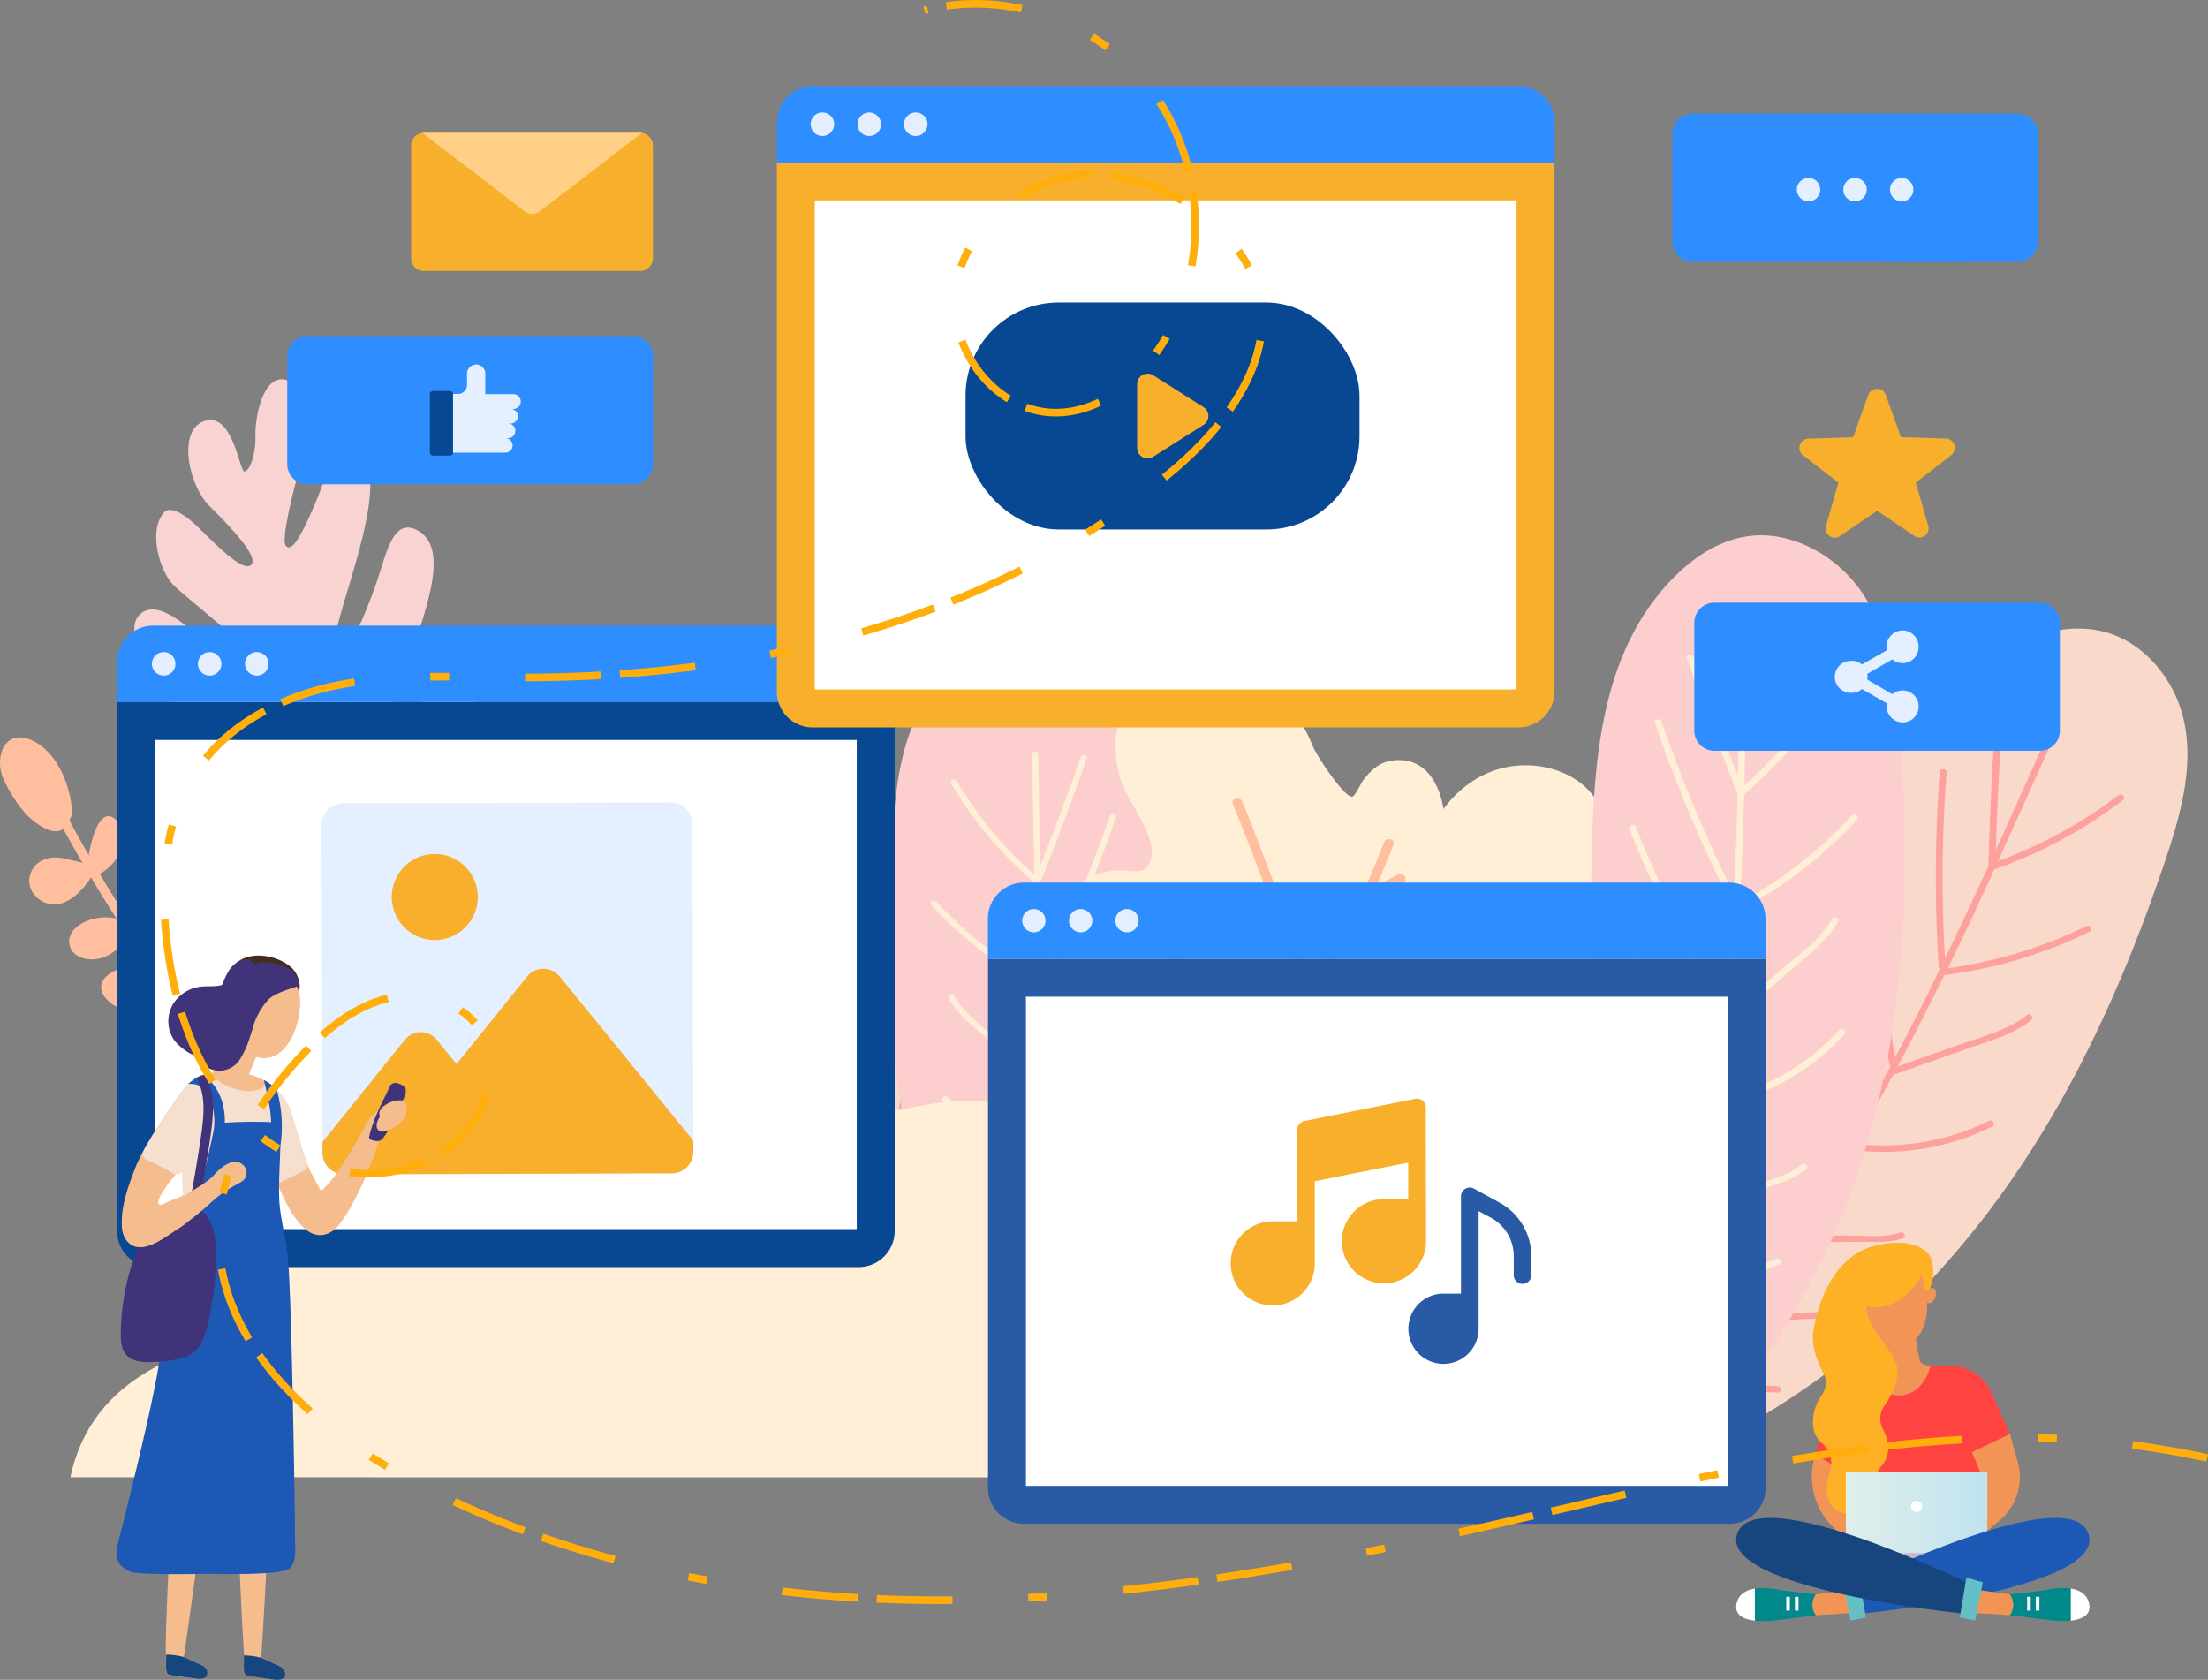 <svg id="Capa_1" data-name="Capa 1" xmlns="http://www.w3.org/2000/svg" xmlns:xlink="http://www.w3.org/1999/xlink" viewBox="0 0 582.08 442.8"><rect x="0" y="0" width="582.08" height="442.8" fill="#808080" stroke="none"/><defs><style>.cls-1,.cls-7{fill:#ffefd6;}.cls-2{fill:#ffbe9e;}.cls-3{fill:#f9d9ca;}.cls-4{fill:#fea09b;}.cls-5{fill:#fccecd;}.cls-6{fill:#f9d3d2;}.cls-10,.cls-11,.cls-14,.cls-15,.cls-16,.cls-17,.cls-7,.cls-8{fill-rule:evenodd;}.cls-29,.cls-8{fill:#fff;}.cls-15,.cls-9{fill:#084892;}.cls-10{fill:#2e8eff;}.cls-11{fill:#e5eeff;}.cls-12,.cls-16{fill:#f8af2c;}.cls-13{fill:#285aa5;}.cls-14{fill:#e4efff;}.cls-17{fill:#ffd086;}.cls-18{fill:#f5bc8e;}.cls-19{fill:#17467e;}.cls-20{fill:#442d1d;}.cls-21{fill:#403379;}.cls-22{fill:#f5dfce;}.cls-23{fill:#1d58b4;}.cls-24{fill:#ff4340;}.cls-25{fill:#f29456;}.cls-26{fill:#feb125;}.cls-27{fill:url(#_ÂÁ_Ï_ÌÌ_È_ËÂÌÚ_4);}.cls-28{fill:#cab7cc;}.cls-30{fill:#01888b;}.cls-31{fill:#f7b58e;}.cls-32{fill:#63c0c4;}.cls-33{fill:none;stroke:#ffae0c;stroke-miterlimit:10;stroke-width:2px;stroke-dasharray:20 20 5;}</style><linearGradient id="_ÂÁ_Ï_ÌÌ_È_ËÂÌÚ_4" x1="486.61" y1="399.15" x2="523.9" y2="399.15" gradientUnits="userSpaceOnUse"><stop offset="0" stop-color="#dfefea"/><stop offset="1" stop-color="#bfe3ee"/></linearGradient></defs><title>contentAnywhereSVG</title><path class="cls-1" d="M444.71,396.66c23-23.34-43-10.3-22.95-24.65,41.19-29.4,18.6-39.29,16.23-40.38a20.2,20.2,0,0,0-5.43-1.64c-4.65-.72-7.66,1.81-9.28-2.54-2-5.38,5.92-14.39,7.4-20.08,1.43-5.47,1.6-11.41-1.19-16.54-4.15-7.62-13.88-11.08-22.67-9.87-10.87,1.49-18.82,9.83-22.47,19.1-.88,2.25-7.83,12.83-9.59,12.08-.6-.27-2.24-3.6-2.44-3.85-1.9-2.39-3.9-4.44-7.25-4.81-9.56-1.06-12.59,9.16-12.41,16,.23,8.58,1.81,17.22,2.58,25.77.29,3.18-.65,8.87-4.86,6.53-2-1.14-3.7-6.57-5.21-8.32-5.39-6.26-13.81-5.83-19.36.25-8.64,9.46-7.83,24.1-3.7,35,1.56,4.12,3.69,8.08,4.92,12.3.54,1.84,2.44,6.78,1.66,8.49-3.77,8.24-5.08,2.94-8.25,1.42-4.18-2-7.38-2.71-12.23-.3-10.8,5.38-9.91,20.18-6.8,29.37,4.35,12.82,14,26.32,28,31.13,17,5.86,34.68-1,50.24-7.34a1.87,1.87,0,0,0,.39-.25,98.7,98.7,0,0,0,9.89-4.52c8.76-4.64,20.39-11.89,18.75-22.8a12.49,12.49,0,0,0-5.23-8.61c-1.94-1.24-3.83-.91-5.73-1.81-7.91-3.76-2.11-3.64,3.38-4.5,15-2.35,31.74-4.91,43.61-14.59" transform="translate(-8.14 -79)"/><path class="cls-2" d="M379.44,436.44a11.78,11.78,0,0,1-2.93-3.42c2.76-.68,5.36-1.46,7.65-2.2a1.1,1.1,0,1,0-.61-2.12,77.51,77.51,0,0,1-14.18,3.22c-5.27.65-11.93,1.5-16.78-.89a1.67,1.67,0,0,0-.18,0,252.49,252.49,0,0,0,21-39.15,1,1,0,0,0,.61.32A107.92,107.92,0,0,0,408.7,392s0,0,0,.06a39.89,39.89,0,0,0,6.21,7c1.09,1,2.74-.59,1.65-1.56a37.25,37.25,0,0,1-5.39-6c1.27-.24,2.54-.48,3.8-.76,1.47-.34.86-2.45-.61-2.12A105,105,0,0,1,374.64,390a1.12,1.12,0,0,0-.41,0c5.89-13.59,11-27.54,16.14-41.46a1.27,1.27,0,0,0,.44.19c7.86,1.75,16,3,23.76,1.84a36.69,36.69,0,0,0,6.34,5.06c1.24.79,2.39-1.13,1.14-1.92a34.37,34.37,0,0,1-4.71-3.67,33.38,33.38,0,0,0,7-2.46c1.34-.66.16-2.56-1.17-1.9-10,4.92-21.19,3.27-31.76.92a1.63,1.63,0,0,0-.31,0c4-11,8.05-22,12.41-32.69.53-1.31-1.74-1.85-2.28-.54-5.59,13.75-10.61,27.92-15.81,42.05-8.75-8.3-13.93-21.73-18.21-32.31-.53-1.31-2.8-.75-2.27.57,1.28,3.15,2.62,6.51,4.08,9.9-1.7-1-3.43-1.88-5.2-2.73-1.34-.64-2.49,1.27-1.14,1.91q3.36,1.62,6.55,3.49a1.06,1.06,0,0,0,1,.06c3.62,8,8.06,15.84,14.34,21.42-5.65,15.25-11.57,30.43-18.68,45a1.09,1.09,0,0,1-.1-.11C350.53,392,342.21,375.8,336,359.44c-.5-1.32-2.77-.76-2.26.57,1.19,3.11,2.44,6.21,3.8,9.26a42,42,0,0,1-5.74-4.72c-1-1-2.69.54-1.65,1.56a44.15,44.15,0,0,0,8.28,6.37,1.1,1.1,0,0,0,.66.15c5.9,12.31,13.71,23.65,25.55,31.92a1.08,1.08,0,0,0,.32.13,203.22,203.22,0,0,1-25.47,39.8s0,0,0,0a83.76,83.76,0,0,1-21.35-29.36c-.55-1.29-2.82-.74-2.26.57.94,2.17,2,4.27,3.09,6.35a41,41,0,0,1-6.73-3.17,1.11,1.11,0,0,0-1.14,1.91,42.22,42.22,0,0,0,8.93,3.95,1.17,1.17,0,0,0,.44.05A86.84,86.84,0,0,0,337.79,446a1.52,1.52,0,0,0,.3.17,158.64,158.64,0,0,1-11.39,12c-1.06,1,.61,2.55,1.67,1.55a167.72,167.72,0,0,0,22.83-27,1.12,1.12,0,0,0,.24.19c6.26,3.07,14.93,2.34,22.72.62A13.36,13.36,0,0,0,377.8,438C378.94,438.91,380.6,437.35,379.44,436.44Z" transform="translate(-8.14 -79)"/><path class="cls-3" d="M180.72,330.27c11.22,32.66,26.45,64.68,49.62,91.55a185.66,185.66,0,0,0,36,32.42c6.5,4.44,13.49,8.89,20.84,12.05,4.08,1.74,9.87,3,13.25-.24a6.82,6.82,0,0,0,.74-.84.55.55,0,0,0,.4-.33,3.47,3.47,0,0,0,.24-.66c2.7-8.33,2-17.69.78-30.1-1-9.63-4.7-20.09-8-29.31-3.65-10.21-8.74-20-13.35-29.82q-6.83-14.44-13.63-28.92C255.8,321,244.46,288.39,216,275.56c-6.72-3-14.47-4.86-21.81-2.86a26.09,26.09,0,0,0-14.86,11.54C170.3,298.5,175.7,315.65,180.72,330.27Z" transform="translate(-8.14 -79)"/><path class="cls-4" d="M224.76,338.26c2.36,5.07,4.76,10.09,7.21,15.1a110.74,110.74,0,0,1-33.29-10.11.77.77,0,1,0-.7,1.38A112.28,112.28,0,0,0,232.51,355a.63.63,0,0,0,.24,0c3.63,7.37,7.35,14.69,11.23,22l-15.22-5.38c-5.36-1.89-11.38-3.38-15.77-6.93-.82-.64-1.86.53-1.07,1.18,4.18,3.36,9.57,4.83,14.66,6.62l18.3,6.47.15,0q4.49,8.35,9.24,16.56A57.18,57.18,0,0,1,222.09,390a.78.78,0,1,0-.72,1.38A58.69,58.69,0,0,0,252,397.27c1-.07,2.06-.18,3.08-.31,1.56,2.66,3.12,5.31,4.72,7.94,2.59,4.26,5.24,8.49,7.91,12.69l-11.42-.08c-4.06,0-9.08.65-12.9-.71-1-.36-1.7,1-.72,1.37,3.38,1.2,7.11.82,10.66.86l14.69.09a.74.74,0,0,0,.53-.21c3.77,5.89,7.66,11.73,11.56,17.55q-11-.24-22-.86c-1-.06-1.35,1.45-.29,1.5q11.36.64,22.77.9a.65.65,0,0,0,.43-.14q5,7.45,10.12,14.84-9.22.46-18.47.89a.77.77,0,1,0,.14,1.53l19.35-.93q4.09,5.94,8.22,11.86a6.82,6.82,0,0,0,.74-.84.55.55,0,0,0,.4-.33Q297.77,459.44,294,454a.82.82,0,0,0,.29-.42,112.56,112.56,0,0,0,3.16-19.21c.06-1-1.55-1.26-1.62-.29a110.22,110.22,0,0,1-2.94,18.3c-3.25-4.72-6.49-9.43-9.69-14.17a.75.75,0,0,1,.06-.13,150.53,150.53,0,0,0,2.37-29.13c0-1-1.65-.84-1.63.13a149.82,149.82,0,0,1-2.12,27.17L279.71,433c-3.41-5.11-6.76-10.28-10-15.46A.63.63,0,0,0,270,417a344.84,344.84,0,0,0,2.64-35.33c0-1-1.62-.84-1.64.13q-.39,17-2.49,33.92-6.13-9.75-12-19.67a.63.63,0,0,0,.06-.18q3.4-19.29,5.51-38.73c.11-1-1.51-1.27-1.61-.29q-2,18.6-5.22,37.05c-3.28-5.67-6.5-11.37-9.59-17.14a.78.78,0,0,0,.3-.47,230.05,230.05,0,0,0,3.63-48.71c0-1-1.68-.86-1.64.12a227.72,227.72,0,0,1-3.39,47q-2.19-4.14-4.33-8.32c-2.19-4.28-4.31-8.58-6.42-12.89a.55.55,0,0,0,.23-.43,336.31,336.31,0,0,0-.25-46.87c-.07-1-1.7-.86-1.63.12a336.38,336.38,0,0,1,.38,44.56q-5.4-11.15-10.54-22.4a.57.57,0,0,0,.1-.37q-.47-16.86-1.61-33.68a.83.83,0,0,0-1.64.12c.7,10.1,1.18,20.2,1.5,30.31q-6.15-13.5-12.16-27.07c-.41-.9-1.94-.39-1.55.54q6.52,14.61,13.17,29.19A108.28,108.28,0,0,1,191,311.79c-.83-.63-1.88.55-1.06,1.18a109.61,109.61,0,0,0,30.83,16.59h0C222.1,332.47,223.41,335.37,224.76,338.26Z" transform="translate(-8.14 -79)"/><path class="cls-5" d="M243.43,298.32c-2.6,34.22-1.22,69.23,9.57,102.25a173.57,173.57,0,0,0,20.51,42.64c4.27,6.38,9,13,14.54,18.44,3.09,3.05,7.94,6.27,12.39,4.4a8.3,8.3,0,0,0,1-.52.55.55,0,0,0,.49-.16,3.91,3.91,0,0,0,.49-.54c5.82-6.79,8.92-15.71,12.71-27.66,2.92-9.27,3.64-20.28,4.25-30,.68-10.75-.14-21.59-.51-32.33q-.58-15.78-1.12-31.59c-1-27.43,1.48-61.6-19.83-83.43-5-5.14-11.49-9.55-19.1-10.26-6.64-.6-13.17,1.8-18.39,5.54C246.42,265.21,244.59,283,243.43,298.32Z" transform="translate(-8.14 -79)"/><path class="cls-1" d="M281.12,321.09q.25,8.28.67,16.52a104.45,104.45,0,0,1-26.86-21c-.7-.74-1.89.29-1.2,1a105.83,105.83,0,0,0,27.91,21.66.7.7,0,0,0,.23.08c.43,8.1,1,16.19,1.67,24.29l-12-10.3c-4.23-3.62-9.22-7.1-11.88-11.93-.5-.88-1.93-.15-1.45.72,2.53,4.58,6.95,7.82,11,11.25l14.4,12.39.13.07q.84,9.32,2,18.58A54.58,54.58,0,0,1,258,368.19c-.69-.76-1.89.28-1.21,1a55.9,55.9,0,0,0,26.11,16.13c1,.29,2,.54,3,.78.38,3,.78,6,1.21,9q1.06,7.28,2.29,14.53l-10.56-4.06c-3.76-1.44-8.69-2.56-11.69-5.16-.78-.67-2,.36-1.22,1,2.66,2.29,6.27,3.24,9.56,4.51,4.52,1.72,9.06,3.47,13.59,5.21a.79.79,0,0,0,.57,0c1.16,6.78,2.44,13.55,3.74,20.31-6.74-2.7-13.4-5.52-20-8.45-1-.41-1.83.87-.88,1.29q10.29,4.56,20.77,8.77a.67.67,0,0,0,.46,0q1.69,8.67,3.48,17.31-8.74-2.79-17.49-5.62a.77.77,0,1,0-.48,1.47q9.15,3,18.32,5.88c1,4.63,1.94,9.26,2.91,13.87a8.3,8.3,0,0,0,1-.52.55.55,0,0,0,.49-.16q-1.36-6.39-2.69-12.8a.83.83,0,0,0,.44-.29,116.82,116.82,0,0,0,10.58-16.72c.45-.88-.93-1.71-1.39-.83a116.12,116.12,0,0,1-10,15.95c-1.13-5.51-2.27-11-3.35-16.52,0,0,.07-.06.1-.1a156.52,156.52,0,0,0,13.81-26.2c.37-.92-1.2-1.36-1.56-.46a155.36,155.36,0,0,1-12.8,24.48c-.24-1.24-.48-2.47-.73-3.71-1.12-5.94-2.17-11.91-3.16-17.85a.7.7,0,0,0,.53-.36,358.82,358.82,0,0,0,16.52-31.87c.42-.91-1.17-1.35-1.57-.45q-7.14,15.66-15.82,30.6-1.82-11.17-3.27-22.42a.36.36,0,0,0,.13-.14q10.84-16.71,20.54-34c.49-.87-.9-1.71-1.37-.83q-9.28,16.56-19.61,32.56c-.79-6.4-1.5-12.82-2.07-19.25a.87.87,0,0,0,.47-.33,240,240,0,0,0,22.76-43.94c.36-.94-1.21-1.38-1.56-.45A237.4,237.4,0,0,1,285,361.89q-.37-4.61-.71-9.23c-.32-4.73-.58-9.46-.82-14.2a.55.55,0,0,0,.38-.32,344.28,344.28,0,0,0,18.45-43.58c.32-.93-1.24-1.39-1.57-.45a346.07,346.07,0,0,1-17.39,41.48q-.57-12.22-.86-24.46a.62.62,0,0,0,.24-.31Q289,295,294.63,279c.33-.95-1.24-1.38-1.57-.45Q288,293,282.38,307.19c-.22-9.78-.37-19.58-.5-29.35,0-1-1.65-1-1.65,0q.22,15.84.59,31.68a101,101,0,0,1-20.5-24.72c-.52-.87-2-.15-1.45.72a101.89,101.89,0,0,0,22,26.15h0C281,314.79,281,317.93,281.12,321.09Z" transform="translate(-8.14 -79)"/><path class="cls-1" d="M287.87,381.82c-25.24-25.65,47.29-11.33,25.22-27.08-45.26-32.31-20.44-43.17-17.84-44.38a21.92,21.92,0,0,1,6-1.79c5.11-.8,8.42,2,10.2-2.8,2.2-5.92-6.5-15.8-8.14-22.06-1.57-6-1.75-12.54,1.32-18.18,4.56-8.37,15.25-12.17,24.9-10.84,11.95,1.63,20.68,10.8,24.69,21,1,2.47,8.61,14.1,10.53,13.27.67-.29,2.48-4,2.69-4.23,2.08-2.62,4.28-4.88,8-5.29C385.88,278.26,389.21,289.5,389,297c-.25,9.42-2,18.92-2.83,28.31-.32,3.5.71,9.75,5.34,7.18,2.24-1.25,4.06-7.22,5.72-9.14,5.93-6.87,15.17-6.4,21.27.28,9.5,10.39,8.61,26.47,4.07,38.44-1.72,4.53-4.05,8.87-5.41,13.52-.59,2-2.68,7.44-1.82,9.32,4.14,9.06,5.58,3.23,9.06,1.57,4.59-2.19,8.12-3,13.44-.34,11.86,5.91,10.89,22.17,7.47,32.27-4.77,14.09-15.43,28.92-30.76,34.21-18.66,6.44-38.11-1.1-55.21-8.06a2.78,2.78,0,0,1-.42-.28,107.09,107.09,0,0,1-10.86-5c-9.64-5.09-22.41-13.07-20.61-25.05a13.72,13.72,0,0,1,5.75-9.46c2.13-1.37,4.2-1,6.29-2,8.7-4.13,2.32-4-3.71-5-16.45-2.58-34.87-5.39-47.92-16" transform="translate(-8.14 -79)"/><path class="cls-2" d="M359.58,425.52a12.67,12.67,0,0,0,3.23-3.75c-3-.75-5.9-1.61-8.41-2.42a1.21,1.21,0,1,1,.67-2.33,84.33,84.33,0,0,0,15.58,3.53c5.79.72,13.11,1.65,18.44-1a1.46,1.46,0,0,1,.2-.05,277.8,277.8,0,0,1-23.12-43,1.11,1.11,0,0,1-.67.35,118.53,118.53,0,0,1-38.06-.12l0,.06a43.67,43.67,0,0,1-6.83,7.75c-1.2,1.07-3-.64-1.81-1.72a41.33,41.33,0,0,0,5.92-6.57c-1.39-.27-2.79-.53-4.17-.84-1.62-.37-.94-2.69.67-2.33a115.16,115.16,0,0,0,43.66,1.44,1.34,1.34,0,0,1,.45,0c-6.47-14.93-12.14-30.26-17.73-45.56a1.21,1.21,0,0,1-.49.21c-8.63,1.93-17.53,3.33-26.1,2a40.91,40.91,0,0,1-7,5.56c-1.37.87-2.62-1.24-1.25-2.11a37.76,37.76,0,0,0,5.17-4,35.42,35.42,0,0,1-7.67-2.7c-1.47-.72-.17-2.81,1.29-2.09,11,5.41,23.28,3.6,34.9,1a1.23,1.23,0,0,1,.33,0c-4.42-12.09-8.83-24.14-13.62-35.92-.59-1.45,1.91-2,2.49-.6,6.15,15.11,11.66,30.68,17.38,46.2,9.61-9.11,15.3-23.87,20-35.5.58-1.44,3.07-.82,2.49.63-1.41,3.47-2.88,7.16-4.48,10.87,1.87-1,3.77-2.06,5.71-3,1.47-.71,2.74,1.39,1.26,2.1q-3.69,1.77-7.2,3.83a1.18,1.18,0,0,1-1.1.07c-4,8.75-8.86,17.4-15.75,23.53,6.2,16.76,12.7,33.44,20.51,49.43l.12-.12c16.74-11.69,25.88-29.48,32.72-47.46.56-1.45,3.05-.84,2.49.62-1.3,3.43-2.68,6.83-4.18,10.18a46.34,46.34,0,0,0,6.32-5.18c1.14-1.13,3,.59,1.81,1.71a49.06,49.06,0,0,1-9.1,7,1.19,1.19,0,0,1-.73.16c-6.48,13.53-15.06,26-28.07,35.07a.88.88,0,0,1-.35.15,223.36,223.36,0,0,0,28,43.73s0,0,0-.05A91.85,91.85,0,0,0,427,402.05c.62-1.42,3.11-.8,2.49.63-1,2.39-2.18,4.7-3.39,7a43.26,43.26,0,0,0,7.38-3.48,1.22,1.22,0,0,1,1.26,2.1,46.06,46.06,0,0,1-9.81,4.34,1.24,1.24,0,0,1-.49.06A95.14,95.14,0,0,1,405.35,436a1.12,1.12,0,0,1-.33.19,174.44,174.44,0,0,0,12.52,13.22c1.16,1.1-.67,2.8-1.84,1.69a185.28,185.28,0,0,1-25.09-29.63,1.37,1.37,0,0,1-.26.2c-6.88,3.38-16.4,2.57-25,.68a14.59,14.59,0,0,1-4,4.87C360.14,428.23,358.32,426.53,359.58,425.52Z" transform="translate(-8.14 -79)"/><path class="cls-3" d="M579.47,258.3c-3.67-5.81-9.29-10.76-16.33-12.69-8.06-2.19-16.58-.17-24,3.15-31.28,14.09-43.75,49.86-56.74,77.47q-7.47,15.9-15,31.78c-5.07,10.81-10.67,21.55-14.67,32.76C449.18,400.9,445.1,412.4,444,423c-1.37,13.63-2.11,23.91.85,33.07a4.29,4.29,0,0,0,.26.73.6.6,0,0,0,.44.35,7.55,7.55,0,0,0,.82.93c3.71,3.61,10.07,2.18,14.56.26,8.07-3.47,15.75-8.36,22.9-13.24a204,204,0,0,0,39.56-35.62c25.46-29.53,42.19-64.7,54.52-100.59C583.45,292.81,589.38,274,579.47,258.3Z" transform="translate(-8.14 -79)"/><path class="cls-4" d="M529.54,317.65q-3.88,8.36-7.92,16.59a121.89,121.89,0,0,0,36.57-11.11.85.85,0,1,1,.77,1.51A123.09,123.09,0,0,1,521,336a.81.81,0,0,1-.27,0c-4,8.09-8.07,16.13-12.34,24.12l16.73-5.91c5.89-2.08,12.5-3.71,17.33-7.61.89-.71,2,.58,1.17,1.29-4.59,3.7-10.52,5.3-16.11,7.27l-20.1,7.11a1,1,0,0,1-.17,0q-4.92,9.18-10.15,18.2a62.79,62.79,0,0,0,35.36-6,.86.86,0,1,1,.79,1.52,64.67,64.67,0,0,1-33.69,6.45c-1.12-.09-2.25-.21-3.38-.34q-2.55,4.38-5.18,8.72-4.27,7-8.69,13.95l12.55-.1c4.46,0,10,.72,14.17-.78,1.09-.39,1.87,1.13.79,1.52-3.71,1.31-7.81.9-11.72.93L482,406.5a.88.88,0,0,1-.57-.23c-4.15,6.47-8.42,12.88-12.71,19.27q12.09-.26,24.13-.94c1.14-.06,1.49,1.59.32,1.65q-12.47.71-25,1a.78.78,0,0,1-.48-.15q-5.52,8.19-11.12,16.3,10.14.51,20.29,1a.84.84,0,1,1-.15,1.68q-10.64-.49-21.26-1-4.5,6.53-9,13a7.55,7.55,0,0,1-.82-.93.6.6,0,0,1-.44-.35c2.79-4,5.59-8,8.34-12a.93.93,0,0,1-.32-.46,122.68,122.68,0,0,1-3.46-21.1c-.07-1.07,1.69-1.39,1.78-.32A120.25,120.25,0,0,0,454.7,443c3.56-5.18,7.13-10.36,10.64-15.57,0-.05,0-.08-.06-.14a165.89,165.89,0,0,1-2.61-32c0-1.08,1.82-.93,1.79.14a164.05,164.05,0,0,0,2.34,29.85c.78-1.17,1.57-2.33,2.36-3.5,3.75-5.62,7.43-11.3,11-17a.7.7,0,0,1-.38-.57,376.37,376.37,0,0,1-2.89-38.82c0-1.09,1.78-.93,1.79.14q.43,18.71,2.74,37.27,6.75-10.71,13.15-21.61a.54.54,0,0,1-.08-.19q-3.73-21.21-6-42.57c-.12-1.07,1.66-1.39,1.77-.32q2.21,20.46,5.74,40.72c3.6-6.23,7.14-12.5,10.53-18.84a.85.85,0,0,1-.33-.52,253.49,253.49,0,0,1-4-53.52c0-1.09,1.84-.94,1.79.14a251,251,0,0,0,3.73,51.69c1.61-3,3.19-6.09,4.76-9.14,2.41-4.7,4.74-9.42,7-14.16a.56.56,0,0,1-.24-.47,367.44,367.44,0,0,1,.27-51.51c.07-1.07,1.87-.93,1.79.14a367,367,0,0,0-.42,49q5.92-12.24,11.58-24.61a.62.62,0,0,1-.11-.41q.51-18.51,1.77-37c.08-1.09,1.88-.93,1.8.14-.77,11.1-1.29,22.19-1.64,33.3q6.75-14.83,13.35-29.74c.45-1,2.14-.42,1.71.59q-7.17,16-14.47,32.07a119.21,119.21,0,0,0,31.72-17.35c.91-.69,2.06.6,1.17,1.29a120.69,120.69,0,0,1-33.88,18.23h0C532.47,311.29,531,314.47,529.54,317.65Z" transform="translate(-8.14 -79)"/><path class="cls-5" d="M490.31,226.29c-5.72-4.11-12.91-6.74-20.2-6.08-8.36.78-15.46,5.63-21,11.28-23.42,24-20.73,61.52-21.79,91.67q-.6,17.35-1.22,34.7c-.41,11.8-1.32,23.72-.57,35.52.67,10.67,1.46,22.76,4.68,32.95,4.16,13.13,7.56,22.93,14,30.39a4.75,4.75,0,0,0,.53.59.62.62,0,0,0,.55.17,8.67,8.67,0,0,0,1.13.58c4.88,2.06,10.21-1.49,13.61-4.83,6.12-6,11.29-13.26,16-20.27a190,190,0,0,0,22.53-46.85c11.86-36.28,13.37-74.75,10.52-112.35C507.75,256.93,505.75,237.38,490.31,226.29Z" transform="translate(-8.14 -79)"/><path class="cls-1" d="M467.62,298.78c-.19,6.07-.43,12.11-.74,18.16a115,115,0,0,0,29.51-23.06c.77-.82,2.08.31,1.32,1.13a116.11,116.11,0,0,1-30.66,23.8.69.69,0,0,1-.25.09c-.48,8.9-1.07,17.79-1.84,26.69l13.17-11.31c4.63-4,10.12-7.81,13-13.11.55-1,2.13-.18,1.6.79-2.79,5-7.64,8.59-12,12.36L464.9,347.93l-.14.08c-.62,6.82-1.33,13.62-2.18,20.42A59.91,59.91,0,0,0,493,350.53c.76-.83,2.09.32,1.34,1.13a61.41,61.41,0,0,1-28.69,17.73c-1.08.31-2.18.6-3.28.86q-.62,5-1.33,9.9-1.17,8-2.51,16l11.61-4.46c4.13-1.58,9.55-2.81,12.84-5.66.85-.74,2.19.39,1.34,1.13-2.92,2.51-6.89,3.56-10.5,4.95-5,1.89-10,3.81-14.94,5.72a.85.85,0,0,1-.63,0c-1.27,7.45-2.68,14.89-4.11,22.32,7.41-3,14.73-6.07,22-9.28,1-.46,2,.95,1,1.41q-11.3,5-22.82,9.64a.75.75,0,0,1-.51,0c-1.23,6.35-2.52,12.68-3.82,19q9.61-3.06,19.22-6.16a.85.85,0,1,1,.53,1.61l-20.14,6.46c-1.05,5.08-2.13,10.17-3.19,15.24a8.67,8.67,0,0,1-1.13-.58.62.62,0,0,1-.55-.17c1-4.68,2-9.37,3-14.06a.93.93,0,0,1-.48-.32,128.79,128.79,0,0,1-11.62-18.37c-.49-1,1-1.88,1.52-.92a126.45,126.45,0,0,0,11,17.53c1.25-6.05,2.49-12.1,3.68-18.15,0,0-.08-.07-.11-.11a172.14,172.14,0,0,1-15.17-28.79c-.41-1,1.31-1.49,1.72-.5a170.24,170.24,0,0,0,14.05,26.89c.27-1.36.54-2.71.8-4.07q1.86-9.79,3.48-19.62a.73.73,0,0,1-.58-.39q-10-17.08-18.15-35c-.46-1,1.28-1.48,1.72-.5q7.86,17.22,17.39,33.63,2-12.29,3.59-24.63a.71.71,0,0,1-.15-.15q-11.91-18.37-22.56-37.39c-.54-1,1-1.87,1.5-.91q10.2,18.19,21.55,35.78c.86-7,1.65-14.09,2.27-21.16a.92.92,0,0,1-.51-.36,263.57,263.57,0,0,1-25-48.28c-.39-1,1.33-1.51,1.72-.5a261.63,261.63,0,0,0,24.05,46.68c.28-3.38.54-6.77.78-10.15.36-5.2.64-10.39.9-15.6a.63.63,0,0,1-.42-.35,380.22,380.22,0,0,1-20.26-47.89c-.36-1,1.36-1.52,1.72-.5a377.94,377.94,0,0,0,19.11,45.58c.42-8.95.72-17.9.95-26.87a.66.66,0,0,1-.27-.34q-6.92-17.37-13.1-35c-.36-1,1.37-1.52,1.72-.5q5.56,15.84,11.75,31.47c.24-10.75.4-21.51.54-32.25,0-1.08,1.81-1.14,1.82,0Q468.35,268.6,468,286a111,111,0,0,0,22.52-27.16c.57-1,2.15-.17,1.6.79a112.32,112.32,0,0,1-24.17,28.72h0C467.8,291.86,467.74,295.31,467.62,298.78Z" transform="translate(-8.14 -79)"/><path class="cls-2" d="M16.23,313.25a5.94,5.94,0,0,1,3.26-7.53c2.57-1.19,5.25-.6,7.89.13a21.42,21.42,0,0,1,3.28.86l.53.12c.41-4.32,2.92-16.66,7.84-11.41,4.41,4.7-.61,12.5-5.28,14.17a1.28,1.28,0,0,1-1.1-.17c-1.91,3.31-5,6.82-8.64,7.81A6.81,6.81,0,0,1,16.23,313.25Z" transform="translate(-8.14 -79)"/><path class="cls-2" d="M26.4,327.78c-.46-3.25,2.73-5.34,5.21-6.23a13,13,0,0,1,8-.21c-.49-4.55,4.13-14.17,8.85-10.89,2.44,1.71,1.47,5.25.38,7.49A15.12,15.12,0,0,1,41.58,325a10,10,0,0,1-1,2.14,9.8,9.8,0,0,1-8.52,4.75C29.68,331.83,26.8,330.62,26.4,327.78Z" transform="translate(-8.14 -79)"/><path class="cls-2" d="M39.14,344.47c4.29,1.88,11-.13,13.08-4.79v0a1.16,1.16,0,0,0,1.18-.37c2.93-3.26,8.92-8,7.67-13.36-.66-2.8-3-4.16-5.58-3.23-4.14,1.5-5.17,7.38-5.27,11.32a18.58,18.58,0,0,1-.18,2.06c-4.17-2.15-10.22-3.19-13.89.29C33,339.39,36,343.1,39.14,344.47Z" transform="translate(-8.14 -79)"/><path class="cls-2" d="M46.22,364.38c5.37,1.92,9.42-3.89,11.54-8.13.82-1.63,1.54-3.29,2.23-5a.94.94,0,0,0,.4-.2c5.12,0,10.66-1.78,13.08-7,1.57-3.42,1.09-8.62-3.2-9.35-5-.85-9.1,6.11-10.55,10.14-.43,1.19-.86,2.45-1.3,3.71C53,348,47.15,351,44.05,355.75,41.92,359,42.37,363,46.22,364.38Z" transform="translate(-8.14 -79)"/><path class="cls-2" d="M59.18,375.37c4.35,1.64,9.53-1.55,11.89-5.37a14.88,14.88,0,0,0,1.81-5.2c7-.11,16.29-14.27,6.81-16.34-4.59-1-6.69,5.54-7.75,9.09-.44,1.5-.73,3.05-1,4.58a.87.87,0,0,0-.17-.07c-4.9-1.07-11.13,0-14,5C54.9,370.29,55.58,374,59.18,375.37Z" transform="translate(-8.14 -79)"/><path class="cls-2" d="M72.84,392.31c4.61,1.46,9.84-3.48,11.76-7.39a14,14,0,0,0,1.26-4.51c4.29-.84,9-2.82,10.3-7.73,1-3.75-1-9.27-5.37-9.15-3.68.11-5.34,5-6.17,8.14a33.42,33.42,0,0,0-.8,5.65c-4.92.27-10.52,2.33-13.17,7C69,387.3,69.32,391.19,72.84,392.31Z" transform="translate(-8.14 -79)"/><path class="cls-2" d="M86,408.47c5.92-.66,12.3-7.91,13.56-13.92a1,1,0,0,0,.66.07c5.57-1.25,10.34-6.59,11.49-12.58.68-3.5-.82-10.48-5.56-9.53-2.32.46-4.44,4.8-5.47,6.64a27.22,27.22,0,0,0-3.42,11.41c0,.42-.07.81-.1,1.17-6.46-.26-12,4-15.16,10C79.94,405.5,81.12,409,86,408.47Z" transform="translate(-8.14 -79)"/><path class="cls-2" d="M23.44,294.89c-1.53-2.84.57-4.14,2.12-1.26A387.27,387.27,0,0,0,104.7,396c2.35,2.16,1.15,4.43-1.22,2.25A391.53,391.53,0,0,1,23.44,294.89Z" transform="translate(-8.14 -79)"/><path class="cls-2" d="M9.23,284.77C6.46,279.22,9,271.2,16,273.91s10.77,12,11.17,19.21c.06,1-1.43,3.61-2.12,4.21-2.28,2-5.88-.25-7.86-1.76C13.72,292.91,11.22,288.74,9.23,284.77Z" transform="translate(-8.14 -79)"/><path class="cls-6" d="M104.31,386.14c5.39.46,39.84-39.38,33.1-46.88-5.24-5.84-11.19-.06-13.2,2.22-3.16,3.6-10.22,12.76-12.35,9.86-3.86-5.25,16.79-26,21.53-31.41S146,302.71,144,294.81s-3.52-10.87-11.32-1S111.86,325.34,110.47,316,122.89,292.44,128,281.2s11.19-34.49,2.49-33c-7.78,1.3-18.21,36.44-22.64,32-3.55-3.52,2.69-11.87,8.11-27.26s10.38-30,2.07-34.23c-6.67-3.42-8.18,7.21-11.2,15.47s-7.63,19.58-10.16,15.33,15.91-43.11,6.29-51.19C96.59,193,95.14,202.6,91.11,212S85,224.38,83.54,222.92s2-15.08,4.12-22.5,2.72-18.83-3.72-21.15-8.65,9.94-8.47,14.67-1.56,9.32-2.89,9.36-2.94-15.53-10.36-13.38-4.5,16.87,1.11,22.44,13,13.3,11.1,15.47-8.42-4.27-13.54-9.35-8.24-5.86-9.52-4.41c-4.25,4.84-1.17,15.53,2.57,19.24s27.26,21.63,24.44,24.84-11-4.5-15.12-8.6-13.78-13.68-18.52-8.3,5.71,21.19,14,28.49,22.67,18,20.49,20.53-15-4.07-20.07-9-11.61-16.57-17.44-9.94.65,15.59,10.51,25.37c4.12,4.09,14.41,14.1,23.17,15.91,10,2.06,14.64,4.83,14.3,7.32-.67,5-9.23,1.9-14.86-1.76S52.37,302,48.57,312.19,60.75,328.74,66.94,332s28.92,12.61,27,17.91-12.64-3-16.23-5.24-12.39-4.25-12.24-.12S94.69,385.33,104.31,386.14Z" transform="translate(-8.14 -79)"/><path class="cls-7" d="M26.69,468.41c6.77-31.53,39.08-32.9,40.3-38.26,1.3-5.72-16.34-15.46-9.54-31.58s21.56-13.83,24-19.1c.71-1.52-19-47.27,32.34-55,22.24-3.36,38.26,14.72,39.41,14.59,4.68-.52,30.8-18.72,60.26-2.86s24.13,33.07,29.05,35.15,22.4-10.2,59.63,7.73,45,65.63,60.44,67.71c15,2,58.69-1.34,62.44,21.63Z" transform="translate(-8.14 -79)"/><path class="cls-8" d="M48.43,408A4.51,4.51,0,0,1,44,403.51V269.05H239V403.51a4.51,4.51,0,0,1-4.43,4.48Z" transform="translate(-8.14 -79)"/><path class="cls-9" d="M234,274.05V403H49V274.05H234m10-10H39V403.51A9.49,9.49,0,0,0,48.43,413H234.57a9.5,9.5,0,0,0,9.43-9.48V264.05Z" transform="translate(-8.14 -79)"/><path class="cls-10" d="M48.52,243.92h186a9.54,9.54,0,0,1,9.52,9.52v10.61H39V253.44a9.54,9.54,0,0,1,9.52-9.52Z" transform="translate(-8.14 -79)"/><path class="cls-11" d="M51.11,250.89a3.1,3.1,0,0,0,0,6.19,3.1,3.1,0,1,0,0-6.19Z" transform="translate(-8.14 -79)"/><path class="cls-11" d="M63.41,250.89a3.1,3.1,0,1,0,3.1,3.1A3.11,3.11,0,0,0,63.41,250.89Z" transform="translate(-8.14 -79)"/><path class="cls-11" d="M75.66,250.89a3.1,3.1,0,0,0,0,6.19,3.1,3.1,0,1,0,0-6.19Z" transform="translate(-8.14 -79)"/><path class="cls-8" d="M222.32,265.75a4.44,4.44,0,0,1-4.43-4.43V126.81H412.94V261.32a4.51,4.51,0,0,1-4.47,4.43Z" transform="translate(-8.14 -79)"/><path class="cls-12" d="M407.94,131.81V260.75h-185V131.81H407.94m10-10h-205V261.32a9.45,9.45,0,0,0,9.43,9.43H408.47a9.49,9.49,0,0,0,9.47-9.43V121.81Z" transform="translate(-8.14 -79)"/><path class="cls-10" d="M222.41,101.68h186a9.6,9.6,0,0,1,9.57,9.57v10.56h-205V111.25a9.55,9.55,0,0,1,9.52-9.57Z" transform="translate(-8.14 -79)"/><path class="cls-11" d="M225.05,108.65a3.1,3.1,0,1,0,3,3.1A3.09,3.09,0,0,0,225.05,108.65Z" transform="translate(-8.14 -79)"/><path class="cls-11" d="M237.3,108.65a3.1,3.1,0,1,0,3.1,3.1A3.13,3.13,0,0,0,237.3,108.65Z" transform="translate(-8.14 -79)"/><path class="cls-11" d="M249.6,108.65a3.1,3.1,0,1,0,3.05,3.1A3.1,3.1,0,0,0,249.6,108.65Z" transform="translate(-8.14 -79)"/><path class="cls-8" d="M278,475.67a4.44,4.44,0,0,1-4.43-4.43V336.73H468.6V471.24a4.51,4.51,0,0,1-4.48,4.43Z" transform="translate(-8.14 -79)"/><path class="cls-13" d="M463.6,341.73V470.67h-185V341.73H463.6m10-10h-205V471.24a9.45,9.45,0,0,0,9.43,9.43H464.12a9.5,9.5,0,0,0,9.48-9.43V331.73Z" transform="translate(-8.14 -79)"/><path class="cls-10" d="M278.07,311.65H464a9.59,9.59,0,0,1,9.57,9.52v10.56h-205V321.17a9.54,9.54,0,0,1,9.52-9.52Z" transform="translate(-8.14 -79)"/><path class="cls-11" d="M280.71,318.62a3.07,3.07,0,1,0,3.05,3.05A3.06,3.06,0,0,0,280.71,318.62Z" transform="translate(-8.14 -79)"/><path class="cls-11" d="M293,318.62a3.07,3.07,0,1,0,3.1,3.05A3.09,3.09,0,0,0,293,318.62Z" transform="translate(-8.14 -79)"/><path class="cls-11" d="M305.26,318.62a3.07,3.07,0,1,0,3.05,3.05A3.06,3.06,0,0,0,305.26,318.62Z" transform="translate(-8.14 -79)"/><path class="cls-10" d="M89.19,206.66a5.33,5.33,0,0,1-5.33-5.32V172.91a5.33,5.33,0,0,1,5.33-5.32H175a5.36,5.36,0,0,1,5.33,5.32v28.43a5.36,5.36,0,0,1-5.33,5.32Z" transform="translate(-8.14 -79)"/><path class="cls-14" d="M136.08,182.89h7.43a1.92,1.92,0,0,1,1.91,1.91h0a1.93,1.93,0,0,1-1.91,2h-.73a1.92,1.92,0,0,1,1.91,1.91h0a1.92,1.92,0,0,1-1.91,1.92h-.73A1.92,1.92,0,0,1,144,192.5h0a1.93,1.93,0,0,1-1.91,2h-.73a1.92,1.92,0,0,1,1.92,1.91h0a1.92,1.92,0,0,1-1.92,1.91H126.2a2,2,0,0,1-2-1.95V184.85a2,2,0,0,1,2-2h2.87a2.38,2.38,0,0,0,2.19-2.37v-3a2.42,2.42,0,0,1,2.41-2.41h0a2.42,2.42,0,0,1,2.41,2.41Z" transform="translate(-8.14 -79)"/><path class="cls-15" d="M122.33,182.07h4.42a.82.82,0,0,1,.82.82v15.39a.82.82,0,0,1-.82.82h-4.42a.85.85,0,0,1-.87-.82V182.89a.85.85,0,0,1,.87-.82Z" transform="translate(-8.14 -79)"/><path class="cls-10" d="M526.27,148.05h13.78a5.34,5.34,0,0,0,5.33-5.33V114.3a5.33,5.33,0,0,0-5.33-5.33H454.28A5.36,5.36,0,0,0,449,114.3v28.42a5.37,5.37,0,0,0,5.32,5.33H504.6S526.26,148.26,526.27,148.05Z" transform="translate(-8.14 -79)"/><path class="cls-14" d="M484.89,125.91A3.08,3.08,0,1,0,488,129,3.1,3.1,0,0,0,484.89,125.91Z" transform="translate(-8.14 -79)"/><path class="cls-14" d="M497.19,125.91a3.08,3.08,0,1,0,3.05,3.05A3.07,3.07,0,0,0,497.19,125.91Z" transform="translate(-8.14 -79)"/><path class="cls-14" d="M509.44,125.91a3.08,3.08,0,1,0,3.1,3.05A3.09,3.09,0,0,0,509.44,125.91Z" transform="translate(-8.14 -79)"/><path class="cls-16" d="M119.89,114h57a3.4,3.4,0,0,1,3.37,3.37v29.7a3.39,3.39,0,0,1-3.37,3.37h-57a3.36,3.36,0,0,1-3.37-3.37v-29.7a3.37,3.37,0,0,1,3.37-3.37Z" transform="translate(-8.14 -79)"/><path class="cls-17" d="M150.45,134.7a3.58,3.58,0,0,1-2,.69,3.26,3.26,0,0,1-2-.64h0l0-.05-27-20.68h57.94Z" transform="translate(-8.14 -79)"/><path class="cls-10" d="M454.8,247.94v-4.79a5.28,5.28,0,0,1,5.28-5.28h85.81a5.27,5.27,0,0,1,5.28,5.28v28.47a5.28,5.28,0,0,1-5.28,5.28H460.08a5.29,5.29,0,0,1-5.28-5.28V247.94Z" transform="translate(-8.14 -79)"/><path class="cls-14" d="M496.25,253.17a4.11,4.11,0,0,1,2.73,1l6.6-3.78a5,5,0,0,1-.09-.77,4.22,4.22,0,1,1,8.43,0,4.21,4.21,0,0,1-6.93,3.19l-6.6,3.82a3.71,3.71,0,0,1,.09.78,3.55,3.55,0,0,1-.09.72L507,262a4.12,4.12,0,0,1,2.74-1,4.21,4.21,0,0,1,0,8.42,4.25,4.25,0,0,1-4.24-4.23,6,6,0,0,1,.09-.78l-6.6-3.78a4.12,4.12,0,0,1-2.73,1,4.22,4.22,0,1,1,0-8.43Z" transform="translate(-8.14 -79)"/><path class="cls-16" d="M503,181.48a2.42,2.42,0,0,1,2.27,1.59h0l4,11.16,11.84.37h0a2.44,2.44,0,0,1,1.42,4.37h0l-9.34,7.24,3.28,11.39h0a2.44,2.44,0,0,1-.91,2.64,2.41,2.41,0,0,1-2.78,0h0L503,213.64l-9.8,6.65h0a2.41,2.41,0,0,1-3.68-2.69h0l3.27-11.39L483.45,199h0a2.35,2.35,0,0,1-.82-2.69,2.43,2.43,0,0,1,2.23-1.68h0l11.8-.37,4-11.16h0a2.43,2.43,0,0,1,2.28-1.59Z" transform="translate(-8.14 -79)"/><rect class="cls-9" x="254.54" y="79.74" width="103.86" height="59.83" rx="24.57"/><path class="cls-12" d="M325.41,191l-13.26,8.4a2.76,2.76,0,0,1-4.24-2.34V180.26a2.77,2.77,0,0,1,4.24-2.34l13.26,8.4A2.76,2.76,0,0,1,325.41,191Z" transform="translate(-8.14 -79)"/><path class="cls-14" d="M98.66,290.72l86.29-.18a5.71,5.71,0,0,1,5.73,5.72l.25,86.31a5.71,5.71,0,0,1-5.72,5.72l-86.31.26a5.68,5.68,0,0,1-5.72-5.72l-.26-86.31a5.76,5.76,0,0,1,5.74-5.8Z" transform="translate(-8.14 -79)"/><path class="cls-16" d="M190.92,379.69v2.88a5.71,5.71,0,0,1-5.72,5.72l-86.31.26a5.68,5.68,0,0,1-5.72-5.72l0-2.81,21.7-26.95a5.43,5.43,0,0,1,7.6-.79,4.67,4.67,0,0,1,.86.86l5.17,6.35,18.67-23.16a5.51,5.51,0,0,1,7.67-.77,7.71,7.71,0,0,1,.87.85Z" transform="translate(-8.14 -79)"/><path class="cls-16" d="M123.06,304.11a11.34,11.34,0,0,1,.07,22.67,11.34,11.34,0,1,1-.07-22.67Z" transform="translate(-8.14 -79)"/><path class="cls-13" d="M403.44,396l-6.71-3.67a2.32,2.32,0,0,0-3.44,2V420h-4.65a9.26,9.26,0,1,0,9.3,9.25v-31L401.2,400a11.52,11.52,0,0,1,6,10.11v5a2.32,2.32,0,1,0,4.64,0v-5A16.18,16.18,0,0,0,403.44,396Z" transform="translate(-8.14 -79)"/><path class="cls-12" d="M384.08,406.18c0-16.23-.05-3.62-.05-35.26a2.33,2.33,0,0,0-2.78-2.28L352,374.49a2.33,2.33,0,0,0-1.87,2.28v24.17h-6.5A11.09,11.09,0,1,0,354.76,412V390.36l24.62-4.9v9.63h-6.45a11.1,11.1,0,1,0,11.15,11.09Z" transform="translate(-8.14 -79)"/><path class="cls-18" d="M115.36,371.29a2.5,2.5,0,0,0-2.66-2.6c-1.49.13-2.89,1.42-4,2.28a13.64,13.64,0,0,0-3.45,3.37c-.49.77-8.09,15.58-12.54,18.54-.07-.13-.14-.25-.2-.38-1.14-2.15-1.54-2.87-2.68-5C89,386,85.4,373.93,85.1,372.92a15.32,15.32,0,0,0-7.82-9.4,20.94,20.94,0,0,0-10.2-2c-4.7.41-6.58,1.36-6.71,1.54a13.7,13.7,0,0,0-3,2.1c-1.53,1.41-11.11,15.44-13.46,21.42-1.95,5-4.13,10.87-3.59,16.3.34,3.38,2.9,5.6,6.36,4.76,2.43-.6,4.82-2.28,6.88-3.64a54.3,54.3,0,0,0,13.33-12.64,69.48,69.48,0,0,1,7.91-.61c1.14,0,2.28,0,3.42,0,.46,0,1.33-2.27,1.81-2.23,2.6,5.16,3.86,9.65,7.9,13.82s7.9,1.49,9.09.09c2.69-3.18,4.65-7.18,6.48-10.9,2-4,5.18-13.31,5-13.66l.06-.06a7.77,7.77,0,0,1,1.17-.63,12.24,12.24,0,0,0,3.95-2.19A5,5,0,0,0,115.36,371.29ZM57.47,392.1a2.59,2.59,0,0,1-.6,1.69A10.25,10.25,0,0,1,54,395.14l-1.66.69c-.49.2-1.41.8-1.95.73-2.4-.28,4-8.05,4.76-8.81.26-.27.67.12.46.4l.13-.1.14-.15a.3.3,0,0,1,.16-.08,7.51,7.51,0,0,1,1.42-.79.32.32,0,0,1,.39.3A36.18,36.18,0,0,1,57.47,392.1Z" transform="translate(-8.14 -79)"/><path class="cls-18" d="M72.71,515.38a6,6,0,0,1,3.41.06,44.74,44.74,0,0,0,4.16,2c1.16.56,2.83,1.07,3,2.53.11,1.24-.41,2.11-3.51,1.64-1-.14-5.28-.73-5.82-.82a1.48,1.48,0,0,1-1.12-1C72.67,519.57,72.8,517.33,72.71,515.38Z" transform="translate(-8.14 -79)"/><path class="cls-18" d="M52.82,443.48c-.27-1.76-3.52,2.68,0,0Z" transform="translate(-8.14 -79)"/><path class="cls-18" d="M54,442.56c-.45.38-.83.68-1.15.92a.28.28,0,0,1,0,.09l.05.55a1.87,1.87,0,0,1,1.39.1C54.22,443,54.12,442.43,54,442.56Z" transform="translate(-8.14 -79)"/><path class="cls-18" d="M66,444c.13-1.76-3.92-2.11-4.77-1.05a1.67,1.67,0,0,0-3.12,0,1.75,1.75,0,0,0-2.17.69,2,2,0,0,0-1.4.82,1.44,1.44,0,0,0-.31-.19c.42,10.42-2.85,66.2-2.34,70.82.1,2-.17,3,0,3.83a3,3,0,0,0,.3,1.26c.41.44.66.4,1.21.49s4.85.68,5.82.83c3.1.46,3.62-.41,3.51-1.65-.13-1.46-1.81-2-3-2.52-1.63-.78-2.52-1.17-3.14-1.47C56.69,515.75,65.26,454.33,66,444Z" transform="translate(-8.14 -79)"/><path class="cls-18" d="M69.56,440.05c.11-.41,3.74,2.26,3.93,4.44l.05.55a1.84,1.84,0,0,1,1.7.29,2,2,0,0,1,1.39-.82,1.74,1.74,0,0,1,2.17-.69,1.67,1.67,0,0,1,3.12,0c.86-1-.89-1-1,.76-.78,10.35-3.49,70-4,71.26-.91,2-4,1.61-4.1.48a8.79,8.79,0,0,1-.29-1C71.9,510.24,69.07,442,69.56,440.05Z" transform="translate(-8.14 -79)"/><path class="cls-19" d="M51.94,515.17c.07,1.87-.18,2.85,0,3.7a3,3,0,0,0,.3,1.26c.41.44.66.4,1.21.49s4.85.68,5.82.83c3.1.46,3.62-.41,3.51-1.65-.13-1.46-1.81-2-3-2.52-1.63-.78-2.52-1.17-3.14-1.47A18.35,18.35,0,0,0,51.94,515.17Z" transform="translate(-8.14 -79)"/><path class="cls-19" d="M72.47,515.39c.08,1.87-.18,2.85,0,3.7a2.88,2.88,0,0,0,.31,1.26c.4.44.66.4,1.2.49s4.86.68,5.82.83c3.1.46,3.62-.41,3.51-1.65-.13-1.45-1.8-2-3-2.52-1.62-.77-2.51-1.17-3.14-1.47A18.35,18.35,0,0,0,72.47,515.39Z" transform="translate(-8.14 -79)"/><path class="cls-18" d="M75.46,351.13a3,3,0,0,0-3.43.44l-.16.07c-3.72-1.21-6.88,7.09-8,11.08-.37,1.32,1.37.13,2.58.62a2.8,2.8,0,0,0,1.37.2,3.29,3.29,0,0,0,.44.16,2.89,2.89,0,0,0,1.47.63,2.71,2.71,0,0,0,3.92-1.66c.42-1.45,2.38-5.94,2.38-5.94a2.9,2.9,0,0,0,.35-1,2.44,2.44,0,0,0,.31-1.58A2.72,2.72,0,0,0,75.46,351.13Z" transform="translate(-8.14 -79)"/><path class="cls-20" d="M84.07,333.33c-3.4-2.48-9.46-3.54-13.08-.91a2.87,2.87,0,0,0-1,3.81,2.81,2.81,0,0,0,3.81,1c1.93-1.4,5.34-.68,7.13.67.8.61.71,1.38.52,2.3-.34,1.65-.82,3.28-1.24,4.92-.89,3.47,4.48,4.95,5.36,1.48a36.08,36.08,0,0,0,1.56-7.09A7,7,0,0,0,84.07,333.33Z" transform="translate(-8.14 -79)"/><path class="cls-18" d="M87.28,342.86c0-5.74-6.56-12.57-11.77-7.43A7.64,7.64,0,0,0,74,337.62a3.8,3.8,0,0,0-1.53,1.5,20.16,20.16,0,0,0-2.34,9.23,10.15,10.15,0,0,0,2.61,7.42,6.89,6.89,0,0,0,7.54,1.66C85.28,355.15,87.27,348,87.28,342.86Z" transform="translate(-8.14 -79)"/><path class="cls-21" d="M84.39,334.4a11.54,11.54,0,0,0-7.79-1.6,5.26,5.26,0,0,0-1.37.46A2.5,2.5,0,0,0,72.34,332c-3.4.84-4.46,3.79-5.67,6.63-1.76.54-3.91.21-5.67.46a9.93,9.93,0,0,0-7.19,4.5,8.83,8.83,0,0,0,.35,9.73,14.17,14.17,0,0,0,6,4.23,14.09,14.09,0,0,0,1.08,1.57,6.4,6.4,0,0,0,10-.64,23.65,23.65,0,0,0,2.8-6.18c.25-.71.48-1.42.68-2.14a18.19,18.19,0,0,1,4.21-7.7c1.36-1.45,4.92-2.58,6.84-3.2C87.89,338.6,86.41,335.58,84.39,334.4Z" transform="translate(-8.14 -79)"/><path class="cls-22" d="M85.1,372.92a15.4,15.4,0,0,0-6.11-8.4c-1.47,1.39-3.79,2.65-7.62,1.81a14.13,14.13,0,0,1-4.79-1.8,14.72,14.72,0,0,1-2.87-2.6A8.48,8.48,0,0,0,60.38,363a13.52,13.52,0,0,0-3,2.1c-1.24,1.15-7.77,10.58-11.45,17.3a1.63,1.63,0,0,0,.82,2.29,60.36,60.36,0,0,1,7,3.61,2,2,0,0,0,2.08-.1l.33-.18c.05,2.78.23,8.31.63,9.22.82,1.89,2.81-4.69,4.41-5.83,2-1.38,1.63-3.82,2.21-5.87.66-2.36,2.18-4.37,2.79-6.76a1.94,1.94,0,0,0,0-.75,2,2,0,0,0-1.14-2.28c0-.11.12-.22.17-.33a34.53,34.53,0,0,0,5.5,1.68,2.65,2.65,0,0,0,3,1.29c.81-.19,1.63-.39,2.46-.56l1.11,0,0,0a3,3,0,0,0,.51,4.38c-.08.11-.17.21-.25.33a2.62,2.62,0,0,0-.08,2.64l-.87.88a2.82,2.82,0,0,0-.58,2.89,2.91,2.91,0,0,0,.35,1.67h0l1.78,0c.45,0,1.32-2.27,1.8-2.23.42.84.85,1.74,1.28,2.68,2.33-1.13,4.66-2.27,7-3.44a1.62,1.62,0,0,0,.81-2C87.81,382,85.35,373.74,85.1,372.92Z" transform="translate(-8.14 -79)"/><path class="cls-23" d="M85.92,485.31c0-5.75-.82-63-1.88-74.7-.39-4.4-2.16-11.21-2.29-15.57-.16-5.37.21-9.82.3-13.93a35.22,35.22,0,0,0,.29-7.88,36.48,36.48,0,0,0-.74-5c-.07-.3-.23-1-.45-1.91,0-.08-.05-.09-.05-.09a14,14,0,0,0-1.77-1.53,17.69,17.69,0,0,0-1.57-1s0,.14,0,.2c.69,2.83,1.39,6.41,1.45,6.8a31.83,31.83,0,0,1,.39,4v.16a1.8,1.8,0,0,0-.39-.08,117.09,117.09,0,0,0-11.81.17,17.73,17.73,0,0,0-.76-5.73c-.84-2.65-2.55-5.5-5.11-6.68l-.19-.09a6.86,6.86,0,0,0-2.29,1.24c-.73.53-1.32,1-1.32,1s.6,0,1.21.06c3.16.11,4.82,4,5.37,6.54a17.39,17.39,0,0,1,.24,5.14c-.4,2.52-4.62,21.59-6.36,24.36a30.52,30.52,0,0,0-4.1,10.29c-2.24,12.68-3.29,21.7-3.69,24.9C49,447.81,39.83,483.38,39.23,485.81c-.45,1.78-1.5,5.41,3.23,7.5,1.28.57,10.27.66,11.84.65l8.84-.09c3,0,19.73.46,21.48-1.54S85.92,487.62,85.92,485.31Z" transform="translate(-8.14 -79)"/><path class="cls-21" d="M59.91,363.24l.08.11c2.36,4.16,1.92,9.15,1.34,13.73-.73,5.63-3.12,19.26-4.23,24.83-.31,1.57,2.1,2.25,2.42.66,1.18-5.93,3.62-19.93,4.37-25.94.59-4.8.79-9.89-1.57-14.25l-.07-.11a6.47,6.47,0,0,0-1.27.37C60.71,362.78,59.91,363.24,59.91,363.24Z" transform="translate(-8.14 -79)"/><path class="cls-21" d="M61.28,398.17c-2.48,2.05-5.54,4.32-5.61,4.33h0c-.68.5-1.37,1-2.07,1.45-2.06,1.36-4.45,3-6.88,3.64a5.76,5.76,0,0,1-2.12.13,59.37,59.37,0,0,0-3.72,12.88,60.73,60.73,0,0,0-.86,8.52c-.06,2.24-.23,4.85,1.19,6.74,1.62,2.16,4.66,2.27,7.13,2.17A32.72,32.72,0,0,0,56,437a8.48,8.48,0,0,0,5.49-4.51,31.7,31.7,0,0,0,2.06-7.5A74.48,74.48,0,0,0,65,407.45C64.85,404.17,63.92,400.06,61.28,398.17Z" transform="translate(-8.14 -79)"/><path class="cls-18" d="M71.9,385.82c-3.25-2.33-7.51,3.17-8.07,3.65-3.34,2.85-7.44,4.5-10.78,7.35A1.69,1.69,0,0,0,53,399.2a1.79,1.79,0,0,0,.58,2.82,1.78,1.78,0,0,0,2.13.48,86.44,86.44,0,0,0,8.38-6.81,31.14,31.14,0,0,1,6.28-4.38c1-.55,2.17-1,2.6-2.19A2.83,2.83,0,0,0,71.9,385.82Z" transform="translate(-8.14 -79)"/><path class="cls-21" d="M115.11,366.33c-.08-1-1.24-1.54-2.13-1.78a1.66,1.66,0,0,0-2,.68c-2,4.32-4.48,8.67-5.5,13.36a.71.71,0,0,0,.48.86c1,.39,2.16.62,3-.23a17.61,17.61,0,0,0,2.43-4.1q1.25-2.33,2.3-4.74C114.22,369.21,115.22,367.64,115.11,366.33Z" transform="translate(-8.14 -79)"/><path class="cls-18" d="M114.92,370.77v-1a.73.73,0,0,0-.7-.7,6.83,6.83,0,0,0-4.68,1.33,3.26,3.26,0,0,0-1.41,1.84,5.69,5.69,0,0,0,.09,1,1.13,1.13,0,0,1,0,.26c-.56.8-1.11,2.14-.57,3.08s1.59.78,2.37.52c2.22-.76,3.84-3.11,4.7-5.17a.53.53,0,0,0-.11-.58A.64.64,0,0,0,114.92,370.77Z" transform="translate(-8.14 -79)"/><path class="cls-24" d="M517.14,439h5.07a12,12,0,0,1,10.95,7.13L538,457l-10,4.8,3.21,2.17L533,480.44l-36.81-.62-1.39-41.11,22.19.49Z" transform="translate(-8.14 -79)"/><path class="cls-25" d="M513.11,430.62a47.5,47.5,0,0,0,1.16,7.05c.54,1.49,2.87,1.28,2.87,1.28s-1.79,7.86-8.37,7.86-7.59-6.74-7.59-6.74l4.67-.72-2.16-7.18Z" transform="translate(-8.14 -79)"/><path class="cls-25" d="M515.78,419.63l-1.51-8.87-15.34,6.84.93,5.19s1.19,12.64,9.35,11.14C518.05,432.3,516.17,419.51,515.78,419.63Z" transform="translate(-8.14 -79)"/><path class="cls-25" d="M538,457l2.07,7.35a14.86,14.86,0,0,1-4.18,14.91l-9.39,7.88-3-8.82,5.2-5.21a6,6,0,0,0,1.29-6.51l-2-4.8Z" transform="translate(-8.14 -79)"/><path class="cls-25" d="M487.83,458.86l-1.15,3.58a18.73,18.73,0,0,0,4.22,18.62l5.71,6L499.55,473l-8.13-14.12Z" transform="translate(-8.14 -79)"/><polygon class="cls-24" points="478.54 383.44 483.67 386.4 484.53 377.91 479.95 377.91 478.54 383.44"/><path class="cls-26" d="M499.87,423.34c9.86,2.08,15-8.45,15-8.45a31.12,31.12,0,0,0,1.07,5.23c3.32-4.3,1.15-9.73,1.15-9.73s-2.68-5.92-14.64-3c-13.95,3.39-16.27,22.55-16.27,22.55s-1,4.17,2.57,10.86a5.47,5.47,0,0,1-.35,5.92,12.45,12.45,0,0,0-2.22,8.7,6.67,6.67,0,0,0,2.43,4.14,6.91,6.91,0,0,1,2,7.21c-1.71,5.12-.25,8-.25,8s.93,3.29,6,3.49c7.45.29,7.3-5.63,6.63-9a4,4,0,0,1,.94-3.54,7.41,7.41,0,0,0,2-4.75,11.44,11.44,0,0,0-1.44-5.28,6,6,0,0,1,.49-6.24c1.91-2.58,4.36-7.72,3-11.06C505.61,432.81,501.64,430.93,499.87,423.34Z" transform="translate(-8.14 -79)"/><rect class="cls-27" x="486.61" y="387.99" width="37.29" height="22.31"/><rect class="cls-28" x="486.61" y="409.38" width="37.29" height="1.86"/><path class="cls-29" d="M511.9,476.1a1.49,1.49,0,1,0,1.49-1.49A1.49,1.49,0,0,0,511.9,476.1Z" transform="translate(-8.14 -79)"/><path class="cls-23" d="M558.72,483.35c4.81,14.44-58.91,20.9-58.91,20.9l-1.52-8.16S553.92,468.91,558.72,483.35Z" transform="translate(-8.14 -79)"/><polygon class="cls-25" points="487.82 425.22 478.68 425.76 476.95 423.86 477.83 420.42 486.47 419.17 487.82 425.22"/><path class="cls-30" d="M486.82,499.3l-9.3-1.13a19.19,19.19,0,0,0-6.81-.42v8.44a22.45,22.45,0,0,0,4.8,0l11.31-1.4-.13-.19A4.69,4.69,0,0,1,486.82,499.3Z" transform="translate(-8.14 -79)"/><path class="cls-29" d="M466,501.47c.62-2.39,2.62-3.38,4.77-3.73v8.46C468,505.88,465.11,504.78,466,501.47Z" transform="translate(-8.14 -79)"/><line class="cls-31" x1="473.66" y1="420.91" x2="473.66" y2="424.54"/><rect class="cls-29" x="473.19" y="420.91" width="0.93" height="3.63"/><line class="cls-31" x1="471.36" y1="420.91" x2="471.36" y2="424.54"/><rect class="cls-29" x="470.9" y="420.91" width="0.93" height="3.63"/><polygon class="cls-32" points="490.15 415.85 491.86 426.38 487.83 427.16 485.81 417.09 490.15 415.85"/><path class="cls-25" d="M515.76,420c-.41,1.07-.16,2.16.55,2.44s1.63-.37,2-1.44.17-2.16-.55-2.44S516.17,418.94,515.76,420Z" transform="translate(-8.14 -79)"/><path class="cls-19" d="M466.08,483.35c-4.8,14.44,58.91,20.9,58.91,20.9l1.52-8.16S470.88,468.91,466.08,483.35Z" transform="translate(-8.14 -79)"/><polygon class="cls-25" points="520.71 425.22 529.85 425.76 531.58 423.86 530.7 420.42 522.06 419.17 520.71 425.22"/><path class="cls-30" d="M554.13,497.76a19,19,0,0,0-6.85.41L538,499.3a4.69,4.69,0,0,1,.13,5.27l-.13.19,11.31,1.4a22.83,22.83,0,0,0,4.84,0Z" transform="translate(-8.14 -79)"/><path class="cls-29" d="M558.82,501.47c-.62-2.39-2.61-3.38-4.77-3.73v8.46C556.85,505.88,559.69,504.78,558.82,501.47Z" transform="translate(-8.14 -79)"/><line class="cls-31" x1="534.87" y1="420.91" x2="534.87" y2="424.54"/><rect class="cls-29" x="534.41" y="420.91" width="0.93" height="3.63"/><line class="cls-31" x1="537.17" y1="420.91" x2="537.17" y2="424.54"/><rect class="cls-29" x="536.7" y="420.91" width="0.93" height="3.63"/><polygon class="cls-32" points="518.38 415.85 516.67 426.38 520.7 427.16 522.72 417.09 518.38 415.85"/><path class="cls-33" d="M590,463.31a229.61,229.61,0,0,0-57.31-5.14c-43.77,1.34-86.57,12.65-129.3,22.41-48.27,11-97.3,20.15-146.77,20.23s-99.72-9.26-143.15-33.35c-23.57-13.07-46.82-34-47.68-61.32-.56-18,9-34.88,21.09-48.06,6.41-7,14-13.47,23.1-15.81s20.06.49,25,8.67c5.56,9.34,1.27,22.17-6.89,29.26-14.55,12.63-38,9.73-52.66-2.82s-21.49-32.32-23.49-51.66c-1.56-15-.3-31.05,8-43.51,8.55-12.79,23.41-20,38.35-22.81s30.28-1.92,45.48-1.83c61.61.36,125.52-14.37,173.12-54.17,14.4-12,28.11-30.1,22.78-48.26-1.82-6.19-5.73-11.57-10.34-16-10.8-10.44-26.39-16.25-41-13.21s-27.27,15.89-28.39,31,11.11,30.53,26,30.83c12.1.25,22.85-8.55,29.15-19.05,11.81-19.69,10.63-46.61-2.85-65.15S273.78,76,251.81,81.71" transform="translate(-8.14 -79)"/></svg>